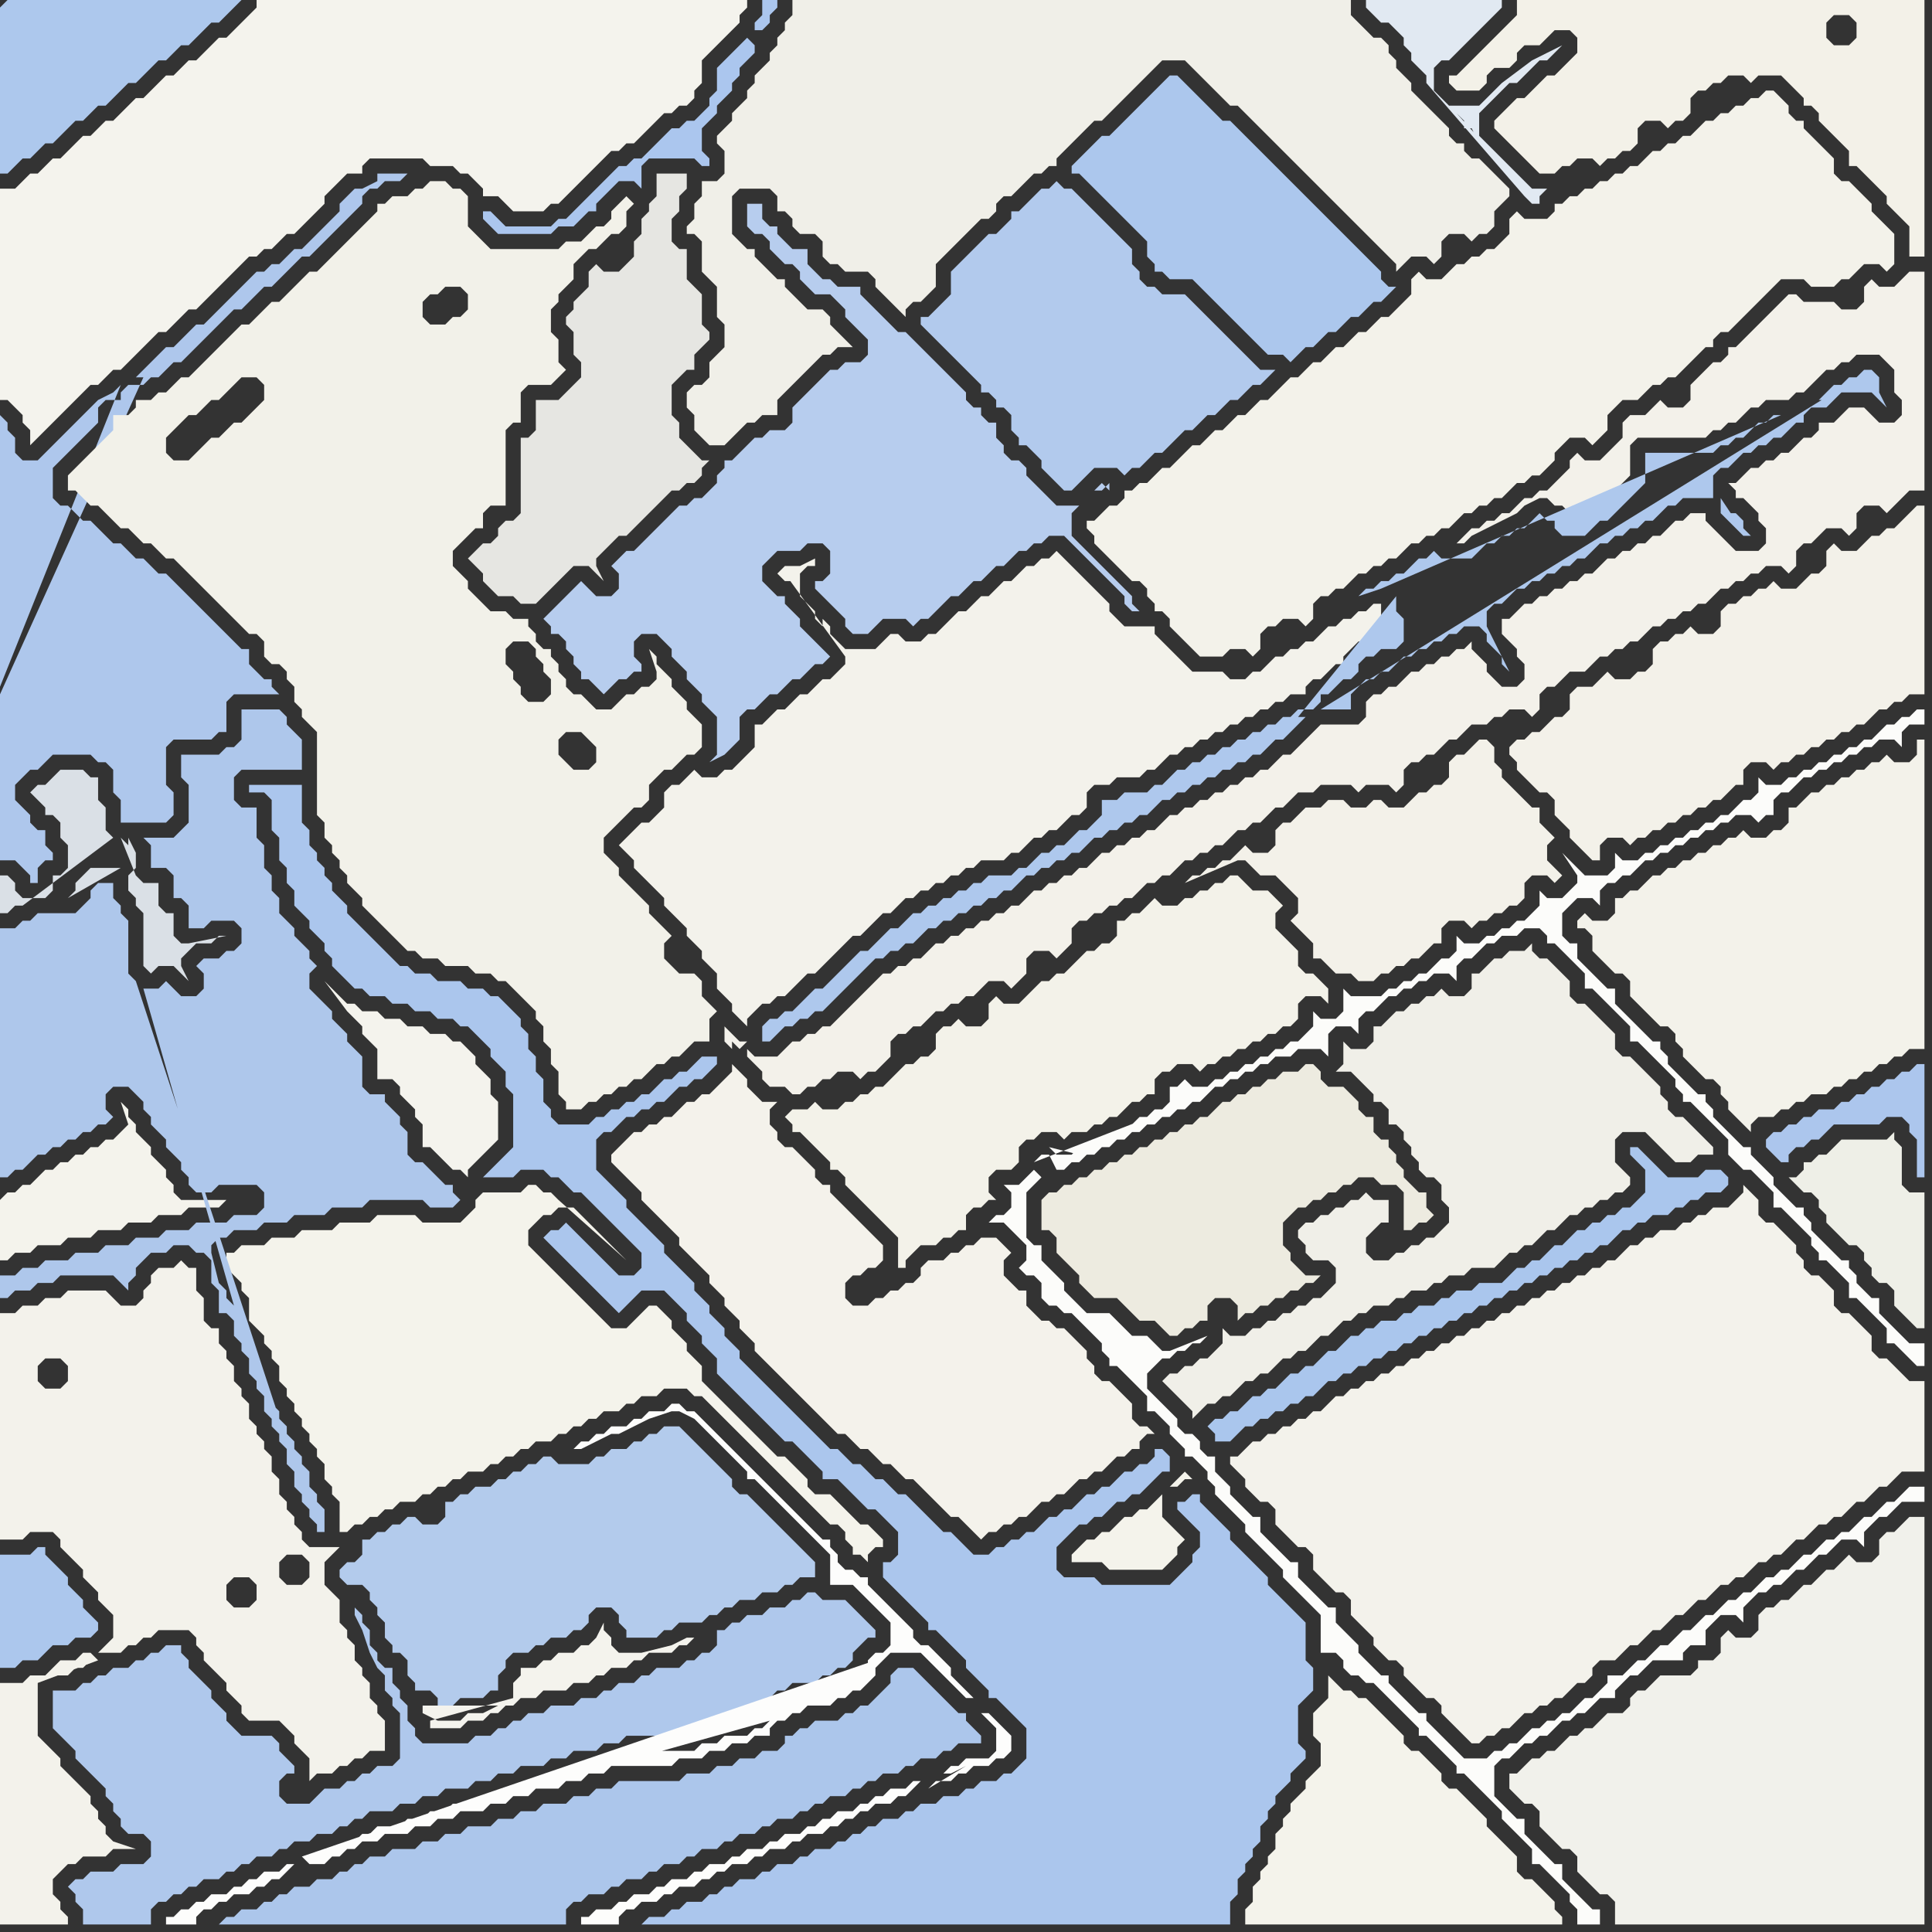 <svg width="256" height="256" xmlns="http://www.w3.org/2000/svg"><rect width="100%" height="100%" fill="#333333" stroke="none"/><script> 
var tempColor;
function hoverPath(evt){
obj = evt.target;
tempColor = obj.getAttribute("fill");
obj.setAttribute("fill","red");
//alert(tempColor);
//obj.setAttribute("stroke","red");}
function recoverPath(evt){
obj = evt.target;
obj.setAttribute("fill", tempColor);
//obj.setAttribute("stroke", tempColor);
}</script><path onmouseover="hoverPath(evt)" onmouseout="recoverPath(evt)" fill="rgb(243,242,235)" d="M  165,192l -1,1 -1,0 0,1 1,1 0,0 1,1 0,1 1,1 1,1 1,0 1,1 0,2 1,1 1,1 1,1 1,0 1,1 0,2 1,1 1,1 1,1 1,0 1,1 0,2 1,1 1,1 1,1 0,1 1,1 1,1 1,0 1,1 0,1 1,1 1,1 1,1 1,0 1,1 0,1 1,1 1,1 1,1 1,1 1,0 1,-1 1,0 1,-1 1,0 1,-1 1,-1 1,0 1,-1 1,0 1,-1 1,0 1,-1 1,-1 1,0 1,-1 0,-1 1,-1 2,0 1,-1 1,-1 1,0 1,-1 1,-1 1,0 1,-1 1,-1 1,0 1,-1 1,-1 1,0 1,-1 1,-1 1,0 1,-1 1,0 1,-1 1,-1 1,0 1,-1 1,0 1,-1 1,-1 1,0 1,-1 1,-1 1,0 1,-1 1,0 1,-1 1,-1 1,0 1,-1 1,-1 1,0 1,-1 1,-1 3,0 0,-12 -2,0 -1,-1 -1,-1 -1,-1 -1,0 -1,-1 0,-2 -1,-1 -1,-1 -1,-1 -1,0 -1,-1 0,-2 -1,-1 -1,-1 -1,0 -1,-1 0,-1 -1,-1 0,-1 -1,-1 -1,-1 -1,-1 -1,0 -1,-1 0,-2 -1,-1 -1,-1 0,1 -1,1 0,0 -1,1 -2,0 -1,1 -1,0 -1,1 -1,0 -1,1 -2,0 -1,1 -1,0 -1,1 -1,0 -1,1 -1,1 -1,0 -1,1 -1,0 -1,1 -1,0 -1,1 -1,0 -1,1 -1,0 -1,1 -1,0 -1,1 -1,0 -1,1 -1,0 -1,1 -1,0 -1,1 -1,0 -1,1 -1,0 -1,1 -1,0 -1,1 -1,0 -1,1 -1,0 -1,1 -1,0 -1,1 -1,0 -1,1 -1,0 -1,1 -1,0 -1,1 -1,0 -1,1 -1,1 -1,0 -1,1 -1,0 -1,1 -1,0 -1,1 -1,0 -1,1 -1,0 -1,1Z"/>
<path onmouseover="hoverPath(evt)" onmouseout="recoverPath(evt)" fill="rgb(243,241,233)" d="M  170,109l 0,0 -1,1 0,2 -1,1 -2,0 -1,-1 -2,2 -1,0 -1,1 -1,0 -1,1 -1,0 -1,1 7,-3 1,0 1,1 1,1 2,0 1,1 1,1 1,1 0,2 -1,1 1,1 1,1 1,1 0,2 1,0 1,1 1,1 2,0 1,1 2,0 1,-1 1,0 1,-1 1,0 1,-1 1,0 2,-2 1,0 0,-2 1,-1 2,0 1,1 1,-1 1,0 1,-1 1,0 1,-1 1,0 1,-1 0,-2 1,-1 2,0 1,1 1,-1 -1,-1 -1,-1 0,-2 1,-1 -1,-1 -1,-1 0,-2 -1,0 -2,-2 -1,-1 -1,-1 0,-1 -1,-1 0,-2 -1,-1 -1,0 -1,1 -1,1 -1,0 -1,1 0,2 -1,1 -1,0 -1,1 -1,0 -1,1 -1,1 -2,0 -1,-1 -1,0 -1,1 -2,0 -1,-1 -2,0 -1,1 -2,0 -1,1 -1,1Z"/>
<path onmouseover="hoverPath(evt)" onmouseout="recoverPath(evt)" fill="rgb(173,200,237)" d="M  0,1l 0,22 1,0 1,-1 0,0 1,-1 1,0 1,-1 1,-1 1,0 1,-1 1,-1 1,-1 1,0 1,-1 1,-1 1,0 1,-1 1,-1 1,-1 1,0 1,-1 1,-1 1,-1 1,0 1,-1 1,-1 1,0 1,-1 1,-1 1,-1 1,0 1,-1 1,-1 1,-1 -31,0 -1,1Z"/>
<path onmouseover="hoverPath(evt)" onmouseout="recoverPath(evt)" fill="rgb(244,243,237)" d="M  2,25l -2,0 0,28 1,0 1,1 1,1 0,1 1,1 0,2 2,-2 1,-1 1,-1 1,-1 1,-1 1,-1 1,-1 1,0 1,-1 1,-1 1,0 1,-1 1,-1 1,-1 1,-1 1,-1 1,0 1,-1 1,-1 1,-1 1,0 1,-1 1,-1 1,-1 1,-1 1,-1 1,-1 1,-1 1,0 1,-1 1,0 1,-1 1,-1 1,0 1,-1 3,-3 0,-1 1,-1 1,-1 1,-1 2,0 0,-1 1,-1 7,0 1,1 3,0 1,1 1,0 1,1 1,1 0,1 2,0 1,1 1,1 4,0 1,-1 1,0 1,-1 3,-3 1,-1 1,-1 1,-1 1,0 1,-1 1,0 1,-1 1,-1 1,-1 1,-1 1,0 1,-1 1,0 1,-1 0,-1 1,-1 0,-3 3,-3 1,-1 1,-1 0,-1 1,-1 0,-1 -65,0 0,1 -1,1 -1,1 -1,1 -1,1 -1,0 -1,1 -1,1 -1,1 -1,0 -1,1 -1,1 -1,0 -1,1 -2,2 -1,0 -1,1 -1,1 -1,1 -1,0 -1,1 -1,1 -1,0 -1,1 -1,1 -1,1 -1,0 -1,1 -1,1 -1,0 -2,2Z"/>
<path onmouseover="hoverPath(evt)" onmouseout="recoverPath(evt)" fill="rgb(218,224,230)" d="M  15,111l 0,0 -1,-1 0,-3 -1,-1 0,-3 -1,0 -1,-1 -3,0 -1,1 0,0 -1,1 -1,0 -1,1 1,1 0,0 1,1 0,1 1,0 1,1 0,2 1,1 0,3 -1,1 -1,0 0,2 -1,1 -3,0 -1,-1 0,-1 -1,-1 -1,0 0,5 1,0 1,-1 1,0 12,-9 1,0 1,1 0,-1 1,2 0,2 -1,1 0,2 1,1 0,1 1,1 0,7 1,1 1,-1 2,0 1,1 1,1 -1,-2 0,-1 1,-1 1,-1 2,0 1,-1 1,0 -5,1 -1,0 -1,-1 0,-3 -1,0 -1,-1 0,-3 -2,0 -1,-1 -2,-5 -1,0 1,4 -4,0 -1,1 -1,1 0,1 -1,1 7,-4 -1,-4Z"/>
<path onmouseover="hoverPath(evt)" onmouseout="recoverPath(evt)" fill="rgb(244,242,235)" d="M  81,153l 0,1 1,1 1,1 1,1 1,1 0,1 1,1 1,1 1,1 1,1 1,1 0,1 1,1 1,1 1,1 1,1 0,1 1,1 1,1 0,1 1,1 1,1 0,1 1,1 1,1 0,1 1,1 1,1 1,1 1,1 1,1 1,1 1,1 1,1 1,1 1,1 1,1 1,0 1,1 1,1 1,0 1,1 1,1 1,0 1,1 1,1 1,0 1,1 1,1 1,1 1,1 1,1 1,0 2,2 1,1 1,-1 1,0 1,-1 1,0 1,-1 1,0 1,-1 1,-1 1,0 1,-1 1,0 1,-1 1,-1 1,0 1,-1 1,0 1,-1 1,-1 1,0 1,-1 1,0 0,-1 1,-1 1,0 -1,-1 -1,0 -1,-1 0,-2 -1,-1 -1,-1 -1,-1 -1,0 -1,-1 0,-1 -1,-1 0,-1 -1,-1 -1,-1 -1,-1 -1,0 -1,-1 -1,0 -2,-2 0,-2 -1,0 -1,-1 -1,-1 0,-2 1,-1 -1,-1 -1,-1 -2,0 -1,1 -1,0 -1,1 -1,0 -1,1 -2,0 -1,1 0,1 -1,1 -1,0 -1,1 -1,0 -1,1 -1,0 -1,1 -2,0 -1,-1 0,-2 1,-1 1,0 1,-1 1,0 1,-1 0,-2 -1,-1 0,0 -1,-1 -1,-1 -1,-1 -1,-1 -1,-1 -1,-1 0,-1 -1,0 -1,-1 0,-1 -1,-1 -1,-1 -1,-1 -1,0 -1,-1 0,-1 -1,-1 0,-2 1,-1 -2,0 -1,-1 -1,-1 0,-1 -1,-1 -1,-1 0,1 -1,1 -1,1 -1,1 -1,0 -1,1 -1,0 -1,1 -1,1 -1,0 -1,1 -1,0 -1,1 -1,0 -1,1 -1,1 -1,1Z"/>
<path onmouseover="hoverPath(evt)" onmouseout="recoverPath(evt)" fill="rgb(240,239,232)" d="M  105,29l 0,1 1,1 2,0 1,1 0,2 1,1 1,0 1,1 3,0 1,1 0,1 1,1 1,1 1,1 1,1 0,-1 1,-1 1,0 1,-1 1,-1 0,-3 1,-1 1,-1 1,-1 1,-1 1,-1 1,-1 1,0 1,-1 0,-1 1,-1 1,0 1,-1 1,-1 1,-1 1,0 1,-1 1,0 0,-1 1,-1 1,-1 1,-1 1,-1 1,-1 1,0 1,-1 1,-1 1,-1 2,-2 1,-1 1,-1 1,-1 3,0 1,1 1,1 1,1 1,1 1,1 1,1 1,0 1,1 1,1 1,1 1,1 1,1 1,1 1,1 6,6 1,1 1,1 1,1 1,1 1,1 1,1 1,1 1,1 0,1 1,-1 0,0 1,-1 2,0 1,1 1,-1 0,-2 1,-1 2,0 1,1 1,-1 1,0 1,-1 0,-2 1,-1 1,-1 0,-1 -1,-1 0,0 -1,-1 -1,-1 -1,-1 -1,0 -1,-1 0,-1 -1,0 -1,-1 0,-1 -1,-1 -1,-1 -1,-1 -1,-1 -1,-1 0,-1 -1,-1 -1,-1 0,-1 -1,-1 0,-1 -1,-1 -1,0 -1,-1 -1,-1 -1,-1 0,-2 -74,0 0,2 -1,1 0,1 -1,1 0,1 -1,1 0,1 -1,1 -1,1 0,1 -1,1 0,1 -1,1 -1,1 0,1 -2,2 0,1 1,1 0,3 -1,1 -2,0 0,2 -1,1 0,2 -1,1 0,1 1,0 1,1 0,4 1,1 1,1 0,4 1,1 0,3 -1,1 -1,1 0,2 -1,1 -1,0 -1,1 0,2 1,1 0,2 1,1 1,1 2,0 1,-1 0,0 1,-1 1,-1 1,0 1,-1 2,0 0,-2 1,-1 1,-1 1,-1 1,-1 1,-1 1,-1 1,0 1,-1 2,0 -1,-1 0,0 -1,-1 -1,-1 0,-1 -1,-1 -2,0 -1,-1 -1,-1 -1,-1 0,-1 -1,0 -1,-1 -1,-1 -1,-1 0,-1 -1,0 -1,-1 -1,-1 0,-5 1,-1 4,0 1,1 0,2 1,0 1,1Z"/>
<path onmouseover="hoverPath(evt)" onmouseout="recoverPath(evt)" fill="rgb(175,200,236)" d="M  9,250l 1,1 0,1 1,1 0,2 9,0 0,-2 1,-1 1,0 1,-1 1,0 1,-1 1,0 1,-1 2,0 1,-1 1,0 1,-1 1,0 1,-1 2,0 1,-1 1,0 1,-1 2,0 1,-1 2,0 1,-1 1,0 1,-1 1,0 1,-1 3,0 1,-1 2,0 1,-1 2,0 1,-1 3,0 1,-1 2,0 1,-1 2,0 1,-1 3,0 1,-1 2,0 1,-1 3,0 1,-1 2,0 1,-1 8,0 1,-1 2,0 1,-1 3,0 1,-1 1,0 1,-1 1,0 0,-1 1,-1 1,0 1,-1 3,0 1,-1 1,0 1,-1 1,0 1,-1 0,-1 1,-1 1,-1 1,0 0,-1 -1,-1 0,0 -1,-1 -1,-1 -1,-1 -3,0 -1,-1 -1,0 -1,1 -1,0 -1,1 -2,0 -1,1 -2,0 -1,1 -1,0 -1,1 -1,0 0,2 -1,1 -1,0 -1,1 -1,0 -1,1 -3,0 -1,1 -1,0 -1,1 -2,0 -1,1 -1,0 -1,1 -2,0 -1,1 -3,0 -1,1 -2,0 -1,1 -1,0 -1,1 -1,0 -1,1 -2,0 -1,1 -6,0 -1,-1 0,-1 -1,-1 0,-2 -1,-1 0,-1 -1,-1 0,-2 -1,0 -1,-1 0,-1 -1,-1 0,-2 -1,-1 0,-1 -1,-1 0,1 1,2 1,3 1,2 1,1 0,2 1,1 0,1 1,1 0,6 -1,1 -2,0 -1,1 -1,0 -1,1 -1,0 -1,1 -2,0 -1,1 -1,1 -3,0 -1,-1 0,-2 1,-1 1,0 0,-1 -1,-1 0,0 -1,-1 0,-1 -1,-1 -4,0 -1,-1 -1,-1 0,-1 -2,-2 0,-1 -3,-3 0,-1 -1,-1 0,-1 -2,0 -1,1 -1,0 -1,1 -1,0 -1,1 -2,0 -1,1 -1,0 -1,1 -1,0 -1,1 -3,0 0,5 1,1 2,2 0,1 1,1 1,1 1,1 1,1 0,1 1,1 0,1 1,1 0,1 1,1 2,0 1,1 0,2 -1,1 -3,0 -1,1 -3,0 -1,1 -1,0 -1,1Z"/>
<path onmouseover="hoverPath(evt)" onmouseout="recoverPath(evt)" fill="rgb(225,233,242)" d="M  202,26l 0,0 1,1 1,0 0,-1 1,-1 -2,0 -1,-1 -1,-1 -1,-1 -1,-1 -1,-1 -1,-1 -1,-1 0,-3 1,-1 1,-1 1,-1 1,-1 1,0 1,-1 1,-1 1,-1 1,0 1,-1 1,-1 -4,2 -4,3 -3,3 -4,0 -1,-1 -1,-1 0,-3 1,-1 1,0 1,-1 1,-1 1,-1 1,-1 1,-1 1,-1 1,-1 0,-1 -18,0 0,1 1,1 0,0 1,1 1,0 1,1 1,1 0,1 1,1 0,1 1,1 1,1 0,1 13,15 -9,-11 1,1 0,1 1,0 1,2 6,6 -9,-10 9,11Z"/>
<path onmouseover="hoverPath(evt)" onmouseout="recoverPath(evt)" fill="rgb(243,242,234)" d="M  213,122l -2,0 -1,-1 -1,1 0,1 1,0 1,1 0,2 1,1 1,1 1,1 1,0 1,1 0,2 1,1 1,1 1,1 1,1 1,0 1,1 0,1 1,1 0,1 1,1 1,1 1,1 1,0 1,1 0,1 1,1 0,1 1,1 1,1 1,1 0,-1 1,-1 2,0 1,-1 1,0 1,-1 1,0 1,-1 2,0 1,-1 1,0 1,-1 1,0 1,-1 1,0 1,-1 1,0 1,-1 1,0 1,-1 2,0 0,-41 -1,0 0,2 -1,1 -2,0 -1,-1 -1,1 -1,0 -1,1 -1,0 -1,1 -1,0 -1,1 -1,0 -1,1 -1,0 -1,1 -1,1 -1,0 0,2 -1,1 -1,0 -1,1 -2,0 -1,-1 -1,1 -1,0 -1,1 -1,0 -1,1 -1,0 -1,1 -1,0 -1,1 -1,0 -1,1 -1,0 -1,1 -1,1 -1,0 -1,1 -1,0 0,2 -1,1Z"/>
<path onmouseover="hoverPath(evt)" onmouseout="recoverPath(evt)" fill="rgb(243,241,234)" d="M  104,139l 0,0 -1,1 -3,0 -1,-1 0,1 1,1 1,1 0,1 1,1 2,0 1,1 1,0 1,-1 1,0 1,-1 1,0 1,-1 2,0 1,1 1,-1 1,0 1,-1 1,-1 0,-2 1,-1 1,0 1,-1 1,0 1,-1 1,-1 1,0 1,-1 1,0 1,-1 1,0 1,-1 1,-1 2,0 1,1 1,-1 0,0 1,-1 0,-2 1,-1 2,0 1,1 1,-1 0,0 1,-1 0,-2 1,-1 1,0 1,-1 1,0 1,-1 1,0 1,-1 1,0 1,-1 1,-1 1,0 1,-1 1,0 1,-1 1,-1 1,0 1,-1 1,0 1,-1 1,0 1,-1 1,-1 1,0 1,-1 1,0 2,-2 1,0 1,-1 1,-1 2,0 1,-1 4,0 1,1 1,-1 3,0 1,1 1,-1 0,-2 1,-1 1,0 1,-1 1,0 1,-1 1,-1 1,0 1,-1 1,-1 2,0 1,-1 1,0 1,-1 2,0 1,1 1,-1 0,-2 1,-1 1,0 1,-1 1,-1 2,0 1,-1 1,-1 1,0 1,-1 1,0 1,-1 1,0 1,-1 1,-1 1,0 1,-1 1,0 1,-1 1,0 1,-1 1,0 1,-1 1,-1 1,0 1,-1 1,0 1,-1 1,0 1,-1 2,0 1,1 1,-1 0,-2 1,-1 1,0 1,-1 1,-1 2,0 1,1 1,-1 0,-2 1,-1 2,0 1,1 1,-1 1,-1 1,-1 2,0 0,-29 -2,0 -1,1 0,0 -1,1 -2,0 -1,-1 -1,1 0,2 -1,1 -2,0 -1,-1 -4,0 -1,-1 -1,0 -1,1 -5,5 -1,1 -1,0 0,1 -1,1 -1,0 -1,1 -1,1 -1,1 0,2 -1,1 -2,0 -1,-1 -1,1 0,0 -1,1 -2,0 -1,1 0,2 -1,1 -1,1 -1,1 -2,0 -1,-1 -1,1 0,1 -1,1 -1,1 -1,1 -1,0 -1,1 -1,0 -1,1 -1,1 -1,0 -1,1 -1,0 -1,1 -1,0 -1,1 -1,1 1,0 1,-1 2,-1 2,-1 2,-1 1,-1 2,-1 1,0 1,1 1,0 1,1 0,1 1,0 1,-1 0,0 1,-1 1,0 1,-1 1,-1 1,-1 1,-1 0,-4 1,-1 9,0 1,-1 1,0 1,-1 1,0 1,-1 1,-1 1,0 1,-1 3,0 1,-1 1,0 1,-1 1,-1 1,-1 1,0 1,-1 1,0 1,-1 3,0 1,1 1,1 0,3 1,1 0,2 -1,1 -2,0 -1,-1 -1,-1 -2,0 -1,1 0,0 -1,1 -2,0 0,1 -1,1 -1,0 -1,1 -1,1 -1,0 -1,1 -1,0 -1,1 -1,0 -1,1 -1,1 -1,0 1,1 0,1 1,0 1,1 1,1 0,1 1,1 0,2 -1,1 -3,0 -1,-1 -1,-1 -1,-1 -1,-1 0,-1 -2,0 -1,1 -1,0 -1,1 -1,1 -1,0 -1,1 -1,0 -1,1 -1,0 -1,1 -1,0 -1,1 -1,1 -1,0 -1,1 -1,0 -1,1 -1,0 -1,1 -1,0 -1,1 -1,0 -1,1 -1,1 -1,0 0,2 1,1 0,0 1,1 0,1 1,1 0,2 -1,1 -2,0 -1,-1 -1,-1 0,-1 -1,-1 -1,-1 0,-1 -1,1 -1,0 -1,1 -1,0 -1,1 -1,0 -1,1 -1,0 -1,1 -1,1 -1,0 -1,1 -1,0 -1,1 0,2 -1,1 -5,0 -3,3 -1,1 -1,0 -1,1 -1,1 -1,0 -1,1 -1,0 -1,1 -1,0 -1,1 -1,0 -1,1 -1,0 -1,1 -1,0 -1,1 -1,0 -1,1 -1,1 -1,0 -1,1 -1,0 -1,1 -1,0 -1,1 -1,0 -1,1 -1,1 -1,0 -1,1 -1,0 -1,1 -1,0 -1,1 -1,0 -1,1 -1,1 -1,0 -1,1 -1,0 -1,1 -1,0 -1,1 -1,0 -1,1 -1,0 -1,1 -1,0 -1,1 -1,1 -1,0 -1,1 -1,0 -1,1 -1,0 -1,1 -1,1 -2,2 -1,1 -1,1 -1,1 -1,0 -1,1 -1,0 -1,1 -1,0 -1,1 -6,0 1,-1 -1,0 -1,-1 -1,-1 0,2 1,1 0,-1 1,1Z"/>
<path onmouseover="hoverPath(evt)" onmouseout="recoverPath(evt)" fill="rgb(252,252,250)" d="M  137,155l 0,0 -1,1 -1,1 -2,0 1,1 0,2 -1,1 -1,0 -1,1 2,0 1,1 1,1 1,1 0,2 -1,1 1,1 1,0 1,1 0,2 1,1 1,0 1,1 1,0 1,1 1,1 1,1 1,1 0,1 1,1 0,1 1,0 1,1 1,1 1,1 1,1 0,2 1,0 1,1 1,1 0,1 1,1 1,1 0,1 1,0 1,1 1,1 0,1 1,1 0,1 1,1 1,1 1,1 1,1 0,1 1,1 1,1 1,1 1,1 1,1 0,1 1,1 1,1 1,1 1,1 1,1 0,5 2,0 1,1 0,1 1,1 1,0 1,1 1,0 1,1 1,1 1,1 1,1 1,1 1,1 0,1 1,0 1,1 1,1 1,1 1,1 0,1 1,0 1,1 1,1 1,1 1,1 1,1 0,1 1,1 1,1 1,1 1,1 0,2 1,0 1,1 1,1 1,1 1,1 0,1 1,1 0,2 3,0 0,-2 -1,0 -1,-1 -1,-1 -1,-1 -1,-1 0,-2 -1,0 -1,-1 -1,-1 -1,-1 -1,-1 0,-2 -1,0 -1,-1 -1,-1 -1,-1 0,-4 1,-1 1,0 1,-1 1,-1 1,0 1,-1 1,0 1,-1 1,-1 1,0 1,-1 1,0 1,-1 1,-1 2,0 0,-1 2,-2 1,0 2,-2 4,0 0,-1 1,-1 2,0 0,-2 1,-1 1,-1 2,0 1,1 0,-2 1,-1 1,-1 1,0 1,-1 1,0 1,-1 1,-1 1,0 1,-1 1,-1 1,0 1,-1 1,-1 2,0 1,1 0,-2 1,-1 1,-1 1,0 1,-1 1,-1 3,0 0,-2 -2,0 -1,1 -1,1 -1,0 -1,1 -1,1 -1,0 -1,1 -1,1 -1,0 -1,1 -1,0 -1,1 -1,1 -1,0 -1,1 -1,1 -1,0 -1,1 -1,0 -1,1 -1,1 -1,0 -1,1 -1,0 -1,1 -1,1 -1,0 -1,1 -1,1 -1,0 -1,1 -1,1 -1,0 -1,1 -1,1 -1,0 -1,1 -1,1 -2,0 0,1 -1,1 -1,1 -1,0 -1,1 -1,1 -1,0 -1,1 -1,0 -1,1 -1,0 -1,1 -1,1 -1,0 -1,1 -1,0 -1,1 -3,0 -1,-1 -1,-1 -1,-1 -1,-1 -1,-1 0,-1 -1,0 -1,-1 -1,-1 -1,-1 -1,-1 0,-1 -1,0 -1,-1 -1,-1 -1,-1 0,-1 -1,-1 -1,-1 -1,-1 0,-2 -1,0 -1,-1 -1,-1 -1,-1 -1,-1 0,-2 -1,0 -1,-1 -1,-1 -1,-1 -1,-1 0,-2 -1,0 -1,-1 -1,-1 -1,-1 0,-1 -1,-1 -1,-1 0,-2 -1,0 -1,-1 0,-1 -1,-1 -1,0 -1,-1 0,-1 -1,-1 -1,-1 -1,-1 -1,-1 0,-2 1,-1 1,-1 1,0 1,-1 1,0 1,-1 1,0 1,-1 -5,2 -1,0 -1,-1 -1,-1 -2,0 -1,-1 -1,-1 -1,-1 -3,0 -1,-1 -1,-1 -1,-1 0,-1 -1,-1 -1,-1 -1,-1 0,-2 -1,0 -1,-1 0,-6 2,-2 -1,-1 0,-1 1,-1 1,0 1,2 1,0 1,-1 1,0 1,-1 1,0 1,-1 1,0 1,-1 1,0 1,-1 1,0 1,-1 1,0 1,-1 1,0 1,-1 1,0 1,-1 1,0 1,-1 1,-1 1,0 1,-1 1,0 1,-1 1,0 1,-1 1,0 1,-1 2,0 1,-1 3,0 1,1 0,-3 1,-1 2,0 1,1 0,-2 1,-1 1,0 1,-1 1,-1 1,0 1,-1 1,0 1,-1 1,0 1,-1 2,0 1,1 0,-2 1,-1 1,0 1,-1 1,-1 1,0 1,-1 2,0 1,-1 2,0 1,1 0,1 1,0 1,1 1,1 1,1 1,1 0,2 1,0 1,1 1,1 1,1 1,1 1,1 0,2 1,0 1,1 1,1 1,1 1,1 1,1 0,1 1,1 0,1 1,0 1,1 1,1 1,1 1,1 1,1 0,2 1,1 1,1 1,0 1,1 1,1 1,1 0,2 1,0 1,1 1,1 1,1 1,1 0,1 1,1 0,1 1,0 1,1 1,1 1,1 0,2 1,0 1,1 1,1 1,1 1,1 0,2 1,0 1,1 1,1 1,1 1,0 0,-3 -2,0 -1,-1 -1,-1 -1,-1 -1,-1 0,-2 -1,0 -1,-1 -1,-1 0,-1 -1,-1 0,-1 -1,0 -1,-1 -2,-2 -1,-1 0,-1 -1,-1 0,-1 -1,0 -1,-1 -1,-1 -1,-1 0,-1 -1,-1 -1,-1 -1,-1 0,-1 -1,0 -1,-1 -1,-1 -1,-1 -1,-1 0,-1 -1,-1 0,-1 -1,0 -1,-1 -1,-1 -1,-1 -1,-1 0,-1 -1,-1 0,-1 -1,0 -1,-1 -1,-1 -1,-1 -1,-1 -1,-1 0,-2 -1,0 -1,-1 -1,-1 -1,-1 -1,-1 0,-2 -1,0 -1,-1 0,-3 1,-1 1,-1 2,0 1,1 0,-2 1,-1 1,0 1,-1 1,0 1,-1 1,-1 1,0 1,-1 1,0 1,-1 1,0 1,-1 1,0 1,-1 1,0 1,-1 1,0 1,-1 2,0 1,1 1,-1 1,0 0,-2 1,-1 1,0 1,-1 1,-1 1,0 1,-1 1,0 1,-1 1,0 1,-1 1,0 1,-1 1,0 1,-1 2,0 1,1 0,-2 1,-1 2,0 0,-2 -1,0 -1,1 -1,0 -1,1 -1,0 -2,2 -1,0 -1,1 -1,0 -1,1 -1,0 -1,1 -1,0 -1,1 -1,0 -1,1 -1,0 -1,1 -2,0 -1,-1 0,2 -1,1 -1,0 -1,1 -1,1 -1,0 -1,1 -1,0 -1,1 -1,0 -1,1 -1,0 -1,1 -1,0 -1,1 -1,0 -1,1 -2,0 -1,-1 0,2 -1,1 -3,0 -1,-1 -1,-1 -1,-1 2,3 0,1 -2,2 -2,0 -1,-1 0,2 -1,1 -1,1 -1,0 -1,1 -1,0 -1,1 -1,0 -1,1 -2,0 -1,-1 0,2 -1,1 -1,0 -1,1 -1,1 -1,0 -1,1 -1,0 -1,1 -1,0 -1,1 -4,0 -1,-1 0,3 -1,1 -2,0 -1,-1 0,2 -1,1 -1,1 -1,0 -1,1 -1,0 -1,1 -1,0 -1,1 -1,0 -1,1 -1,0 -1,1 -1,0 -1,1 -2,0 -1,-1 -1,1 -1,0 0,2 -1,1 -1,0 -1,1 -1,0 -1,1 -1,1 -1,0 -1,1 -1,0 -1,1 -2,0 -1,1 -2,0 -1,-1 4,1 0,0 8,-4 2,-1 2,-1 -18,7Z"/>
<path onmouseover="hoverPath(evt)" onmouseout="recoverPath(evt)" fill="rgb(240,239,232)" d="M  180,139l -1,0 -1,-1 0,3 -1,1 2,0 1,1 1,1 1,1 0,1 1,0 1,1 0,2 1,0 1,1 0,1 1,1 0,1 1,1 0,1 1,1 1,0 1,1 0,2 1,1 0,2 -1,1 -1,1 -1,0 -1,1 -1,0 -1,1 -1,0 -1,1 -2,0 -1,-1 0,-2 1,-1 1,-1 1,0 0,-3 -2,0 -1,-1 -1,1 -1,0 -1,1 -1,0 -1,1 -1,0 -1,1 -1,0 -1,1 0,1 1,1 0,1 1,1 2,0 1,1 0,2 -2,2 -1,0 -1,1 -1,0 -1,1 -1,0 -1,1 -1,0 -1,1 -1,0 -1,1 -2,0 -1,-1 0,2 -1,1 -1,1 -1,0 -1,1 -1,0 -1,1 -1,0 -1,1 1,1 0,0 1,1 1,1 1,1 0,1 2,-2 1,0 1,-1 1,0 1,-1 1,-1 1,0 1,-1 1,0 1,-1 1,-1 1,0 1,-1 1,0 1,-1 1,-1 1,0 1,-1 1,-1 1,0 1,-1 1,0 1,-1 2,0 1,-1 1,0 1,-1 2,0 1,-1 1,0 1,-1 2,0 1,-1 3,0 2,-2 1,0 1,-1 1,0 1,-1 1,-1 1,0 1,-1 1,-1 1,0 1,-1 1,0 1,-1 1,0 1,-1 1,0 1,-1 0,-1 -1,-1 0,0 -1,-1 0,-3 1,-1 3,0 1,1 1,1 1,1 1,1 2,0 1,-1 2,0 0,-1 -1,-1 0,0 -1,-1 -1,-1 -1,-1 -1,0 -1,-1 0,-1 -1,-1 0,-1 -1,-1 -1,-1 -1,-1 -1,-1 -1,0 -1,-1 0,-2 -1,-1 -1,-1 -1,-1 -1,-1 -1,0 -1,-1 0,-2 -1,-1 -1,-1 -1,-1 -1,0 -1,-1 0,-1 -1,1 -2,0 -1,1 -1,0 -1,1 -1,1 -1,0 0,2 -1,1 -2,0 -1,-1 -1,1 -1,0 -1,1 -1,0 -1,1 -1,0 -1,1 -1,1 -1,0 0,2 -1,1Z"/>
<path onmouseover="hoverPath(evt)" onmouseout="recoverPath(evt)" fill="rgb(243,241,233)" d="M  202,98l -1,0 -1,1 0,1 1,1 0,1 1,1 1,1 1,1 1,0 1,1 0,2 1,1 1,1 0,1 1,1 1,1 1,1 1,0 0,-2 1,-1 2,0 1,1 1,-1 1,0 1,-1 1,0 1,-1 1,0 1,-1 1,0 1,-1 1,0 1,-1 1,0 1,-1 1,-1 1,0 0,-2 1,-1 2,0 1,1 1,-1 1,0 1,-1 1,0 1,-1 1,0 1,-1 1,0 1,-1 1,0 1,-1 1,0 1,-1 1,-1 1,0 1,-1 1,0 1,-1 2,0 0,-25 -1,0 -1,1 0,0 -1,1 -1,1 -1,0 -1,1 -1,0 -1,1 -1,1 -2,0 -1,-1 -1,1 0,2 -1,1 -1,0 -1,1 -1,1 -2,0 -1,-1 -1,1 -1,0 -1,1 -1,0 -1,1 -1,0 -1,1 0,2 -1,1 -2,0 -1,-1 -1,1 -1,0 -1,1 -1,0 -1,1 0,2 -1,1 -1,0 -1,1 -2,0 -1,-1 -1,1 0,0 -1,1 -2,0 -1,1 0,2 -1,1 -1,0 -1,1 -1,1 -1,0 -1,1Z"/>
<path onmouseover="hoverPath(evt)" onmouseout="recoverPath(evt)" fill="rgb(241,241,235)" d="M  202,234l 0,0 -1,1 -1,0 0,2 1,1 0,0 1,1 1,0 1,1 0,2 1,1 1,1 1,1 1,0 1,1 0,2 1,1 1,1 1,1 1,0 1,1 0,3 41,0 0,-54 -2,0 -1,1 -1,1 -1,0 -1,1 0,2 -1,1 -2,0 -1,-1 -1,1 -1,1 -1,0 -1,1 -1,1 -1,0 -1,1 -1,1 -1,0 -1,1 -1,0 -1,1 0,2 -1,1 -2,0 -1,-1 -1,1 0,2 -1,1 -2,0 0,1 -1,1 -4,0 -1,1 -1,1 -1,0 -1,1 0,1 -1,1 -2,0 -1,1 -1,1 -1,0 -1,1 -1,0 -1,1 -1,1 -1,0 -1,1 -1,0 -1,1Z"/>
<path onmouseover="hoverPath(evt)" onmouseout="recoverPath(evt)" fill="rgb(174,199,236)" d="M  0,92l 0,22 2,0 1,1 1,1 0,1 1,0 0,-2 1,-1 1,0 0,-1 -1,-1 0,-2 -1,0 -1,-1 0,-1 -1,-1 -1,-1 0,-2 1,-1 1,-1 1,0 1,-1 1,-1 5,0 1,1 1,0 1,1 0,3 1,1 0,3 6,0 1,-1 0,-3 -1,-1 0,-5 1,-1 5,0 1,-1 1,0 0,-4 1,-1 6,0 -1,-1 0,-1 -1,0 -1,-1 -1,-1 0,-2 -1,0 -5,-5 -1,-1 -4,-4 -1,0 -1,-1 -1,-1 -1,0 -1,-1 -1,-1 -1,0 -1,-1 -1,-1 -1,-1 -1,0 -1,-1 -1,-1 -1,0 -1,-1 0,-4 1,-1 1,-1 2,-2 1,-1 1,-1 0,-2 1,-1 2,0 0,-1 1,-1 2,0 1,-1 1,0 1,-1 1,-1 1,0 1,-1 1,-1 1,-1 1,-1 1,-1 2,-2 1,0 1,-1 1,-1 1,-1 1,0 1,-1 2,-2 1,-1 1,0 1,-1 1,-1 1,-1 1,-1 1,-1 1,-1 1,-1 0,-1 1,-1 1,0 1,-1 2,0 1,-1 -4,0 0,1 -2,1 -1,0 -1,1 -1,1 0,1 -1,1 -1,1 -1,1 -1,1 -1,1 -1,0 -1,1 -1,1 -1,0 -1,1 -1,0 -1,1 -1,1 -1,1 -1,1 -1,1 -1,1 -1,1 -1,0 -1,1 -1,1 -1,1 -1,0 -1,1 -1,1 -1,1 -1,1 1,0 -19,42 16,-41 -1,1 -2,1 -1,1 -1,1 -1,1 -1,1 -1,1 -1,1 -1,1 -1,1 -2,0 -1,-1 0,-2 -1,-1 0,-1 -1,-1 0,36 16,-40 -16,41Z"/>
<path onmouseover="hoverPath(evt)" onmouseout="recoverPath(evt)" fill="rgb(244,243,237)" d="M  57,228l 0,1 4,0 1,-1 2,0 1,-1 1,0 1,-1 1,0 1,-1 2,0 1,-1 3,0 1,-1 2,0 1,-1 1,0 1,-1 2,0 1,-1 1,0 1,-1 3,0 1,-1 1,0 1,-1 -1,0 -2,1 -4,1 -3,0 -1,-1 0,-1 -1,-1 0,-1 -1,2 0,0 -1,1 -1,0 -1,1 -2,0 -1,1 -1,0 -1,1 -2,0 0,1 -1,1 0,2 -11,3 9,-2 -2,1 -2,0 -1,1 -3,0 -2,-1 0,-1 10,0 -9,2Z"/>
<path onmouseover="hoverPath(evt)" onmouseout="recoverPath(evt)" fill="rgb(183,205,238)" d="M  98,60l -1,1 -1,0 0,1 -1,1 0,1 -1,1 -1,1 -1,0 -1,1 -1,0 -3,3 -1,1 -1,1 -1,1 -1,0 -1,1 -1,1 1,1 0,2 -1,1 -2,0 -1,-1 -1,-1 -1,1 -1,1 -1,1 -1,1 -1,1 1,1 0,1 1,0 1,1 0,1 1,1 0,1 1,1 0,1 1,0 1,1 1,1 2,-2 1,0 1,-1 1,0 0,-1 -1,-1 0,-2 1,-1 2,0 1,1 1,1 0,1 1,1 1,1 0,1 1,1 1,1 0,1 2,2 0,5 -1,1 2,-1 0,0 1,-1 0,0 1,-1 0,-3 1,-1 1,0 1,-1 1,-1 1,0 1,-1 1,-1 1,0 1,-1 1,-1 1,0 1,-1 -1,-1 0,0 -1,-1 -1,-1 -1,-1 0,-1 -1,-1 -1,-1 0,-1 -1,0 -1,-1 -1,-1 0,-2 1,-1 1,-1 3,0 1,-1 2,0 1,1 0,3 -1,1 -1,0 0,1 1,1 0,0 1,1 1,1 1,1 0,1 1,1 2,0 1,-1 0,0 1,-1 3,0 1,1 1,-1 1,0 1,-1 1,-1 1,-1 1,0 1,-1 1,-1 1,0 1,-1 1,-1 1,0 1,-1 1,-1 1,0 1,-1 1,0 1,-1 2,0 1,1 1,1 1,1 1,1 1,1 1,1 1,1 1,1 0,1 1,1 1,0 -1,-1 0,-1 -7,-7 -1,-1 0,-3 1,-1 -3,0 -1,-1 -1,-1 -1,-1 -1,-1 0,-1 -1,-1 -1,0 -1,-1 0,-1 -1,-1 0,-2 -1,0 -1,-1 0,-1 -1,0 -1,-1 0,-1 -1,-1 -1,-1 -1,-1 -1,-1 -1,-1 -1,-1 -1,-1 -1,-1 -1,0 -1,-1 -3,-3 -1,-1 0,-1 -3,0 -1,-1 -1,0 -1,-1 -1,-1 0,-2 -2,0 -1,-1 -1,-1 0,-1 -1,0 -1,-1 0,-2 -2,0 0,3 1,1 1,0 1,1 0,1 1,1 1,1 1,0 1,1 0,1 1,1 1,1 2,0 1,1 1,1 0,1 1,1 1,1 1,1 0,2 -1,1 -2,0 -1,1 -1,0 -1,1 -1,1 -1,1 -1,1 -1,1 0,2 -1,1 -2,0 -1,1 -1,0 -1,1 -1,1 46,7 0,0 1,-1 1,-1 -1,0 -1,1 2,-2 1,1 0,-1 -3,3 -46,-7Z"/>
<path onmouseover="hoverPath(evt)" onmouseout="recoverPath(evt)" fill="rgb(243,242,233)" d="M  111,147l -2,0 -1,-1 -1,1 -2,0 -1,1 1,1 0,1 1,0 1,1 1,1 1,1 1,1 0,1 1,0 1,1 0,1 1,1 1,1 1,1 3,3 1,1 0,4 1,0 0,-1 1,-1 1,-1 2,0 1,-1 1,0 1,-1 1,0 0,-2 1,-1 1,0 1,-1 1,0 -1,-1 0,-2 1,-1 2,0 1,-1 0,-2 1,-1 1,0 1,-1 2,0 1,1 1,-1 2,0 1,-1 1,0 1,-1 1,0 1,-1 1,-1 1,0 1,-1 1,0 0,-2 1,-1 1,0 1,-1 2,0 1,1 1,-1 1,0 1,-1 1,0 1,-1 1,0 1,-1 1,0 1,-1 1,0 1,-1 1,0 1,-1 0,-2 1,-1 2,0 1,1 0,-2 -1,-1 0,0 -1,-1 -1,0 -1,-1 0,-2 -1,-1 -1,-1 -1,-1 0,-2 1,-1 -1,-1 0,0 -1,-1 -2,0 -1,-1 -1,-1 -1,0 -1,1 -1,0 -1,1 -1,0 -1,1 -1,0 -1,1 -2,0 -1,-1 -1,1 -1,1 -1,0 -1,1 -1,0 0,2 -1,1 -1,0 -1,1 -1,0 -1,1 -1,1 -1,1 -1,0 -1,1 -1,0 -2,2 -1,1 -2,0 -1,-1 -1,1 0,2 -1,1 -2,0 -1,-1 -1,1 -1,0 -1,1 0,2 -1,1 -1,0 -1,1 -1,0 -1,1 -1,1 -1,1 -1,0 -1,1 -1,0 -1,1 -1,0 -1,1Z"/>
<path onmouseover="hoverPath(evt)" onmouseout="recoverPath(evt)" fill="rgb(253,253,252)" d="M  122,236l -1,0 -1,1 -2,0 -1,1 -1,0 -1,1 -1,0 -1,1 -2,0 -1,1 -1,0 -1,1 -1,0 -1,1 -2,0 -1,1 -1,0 -1,1 -2,0 -1,1 -1,0 -1,1 -2,0 -1,1 -1,0 -1,1 -2,0 -1,1 -1,0 -1,1 -2,0 -1,1 -1,0 -1,1 -2,0 -1,1 -1,0 0,1 5,0 0,-1 1,-1 1,0 1,-1 2,0 1,-1 1,0 1,-1 2,0 1,-1 1,0 1,-1 1,0 1,-1 2,0 1,-1 1,0 1,-1 2,0 1,-1 1,0 1,-1 2,0 1,-1 1,0 1,-1 1,0 1,-1 1,0 1,-1 2,0 1,-1 1,0 1,-1 1,-1 1,1 1,-1 2,0 1,-1 1,0 1,-1 2,0 1,-1 1,0 1,-1 0,-2 -1,-1 0,0 -1,-1 -1,-1 -1,0 1,1 1,1 0,3 -1,1 -3,0 -1,1 -1,0 -1,1 1,0 2,-1 -5,3 -1,-1Z"/>
<path onmouseover="hoverPath(evt)" onmouseout="recoverPath(evt)" fill="rgb(170,198,237)" d="M  162,188l -1,0 -1,1 1,1 0,1 2,0 1,-1 0,0 1,-1 1,0 1,-1 1,0 1,-1 1,0 1,-1 1,0 1,-1 1,0 1,-1 1,-1 1,0 1,-1 1,0 1,-1 1,0 1,-1 1,0 1,-1 1,0 1,-1 1,0 1,-1 1,0 1,-1 1,0 1,-1 1,0 1,-1 1,0 1,-1 1,0 1,-1 1,0 1,-1 1,0 1,-1 1,0 1,-1 1,0 1,-1 1,0 1,-1 1,0 1,-1 1,0 1,-1 1,0 1,-1 1,-1 1,0 1,-1 1,0 1,-1 2,0 1,-1 1,0 1,-1 1,0 1,-1 2,0 1,-1 0,-1 -1,-1 -2,0 -1,1 -4,0 -1,-1 -1,-1 -1,-1 -1,-1 -1,0 0,1 1,1 0,0 1,1 0,3 -1,1 -1,1 -1,0 -1,1 -1,0 -1,1 -1,0 -1,1 -1,0 -1,1 -1,1 -1,0 -1,1 -1,1 -1,0 -1,1 -1,0 -1,1 -1,1 -3,0 -1,1 -2,0 -1,1 -1,0 -1,1 -2,0 -1,1 -1,0 -1,1 -2,0 -1,1 -1,0 -1,1 -1,0 -1,1 -1,1 -1,0 -1,1 -1,1 -1,0 -1,1 -1,0 -1,1 -1,1 -1,0 -1,1 -1,0 -1,1 -1,1 -1,0 -1,1Z"/>
<path onmouseover="hoverPath(evt)" onmouseout="recoverPath(evt)" fill="rgb(243,242,235)" d="M  0,189l 0,15 3,0 1,-1 3,0 1,1 0,1 2,2 1,1 0,1 1,1 1,1 0,1 1,1 1,1 0,3 -1,1 -1,1 3,0 1,-1 1,0 1,-1 1,0 1,-1 4,0 1,1 0,1 1,1 0,1 1,1 1,1 1,1 0,1 1,1 1,1 0,1 1,1 4,0 1,1 1,1 0,1 1,1 1,1 0,3 1,-1 2,0 1,-1 1,0 1,-1 1,0 1,-1 2,0 0,-4 -1,-1 0,-1 -1,-1 0,-2 -1,-1 0,-1 -1,-1 0,-2 -1,-1 0,-1 -1,-1 0,-3 -2,-2 0,-3 2,-2 -4,0 -1,-1 0,-1 -1,-1 0,-1 -1,-1 0,-1 -1,-1 0,-2 -1,-1 0,-2 -1,-1 0,-1 -1,-1 0,-1 -1,-1 0,-2 -1,-1 0,-1 -1,-1 0,-2 -1,-1 0,-1 -1,-1 0,-2 -1,0 -1,-1 0,-3 -1,-1 0,-3 -1,0 -1,-1 -1,1 -2,0 -1,1 0,1 -1,1 0,1 -1,1 -2,0 -1,-1 -1,-1 -5,0 -1,1 -2,0 -1,1 -2,0 -1,1 -2,0 0,15 40,17 1,1 0,2 -1,1 -2,0 -1,-1 0,-2 1,-1 2,0 -40,-17 13,31 -1,-1 -1,0 -1,1 -2,0 -1,1 -1,1 -2,0 -1,1 -3,0 0,32 9,0 0,-1 -1,-1 0,-1 -1,-1 0,-2 1,-1 1,-1 1,0 1,-1 3,0 1,-1 3,0 -3,-1 -1,-1 0,-1 -1,-1 0,-1 -1,-1 0,-1 -1,-1 -2,-2 -1,-1 0,-1 -1,-1 -1,-1 -1,-1 0,-7 8,-3 -13,-31 7,33 2,0 1,-1 1,0 1,-1 -1,0 -4,2 -7,-33 34,21 0,2 -1,1 -2,0 -1,-1 0,-2 1,-1 2,0 1,1 -34,-21 5,-6 0,-2 1,-1 2,0 1,1 0,2 -1,1 -2,0 -1,-1 -5,6Z"/>
<path onmouseover="hoverPath(evt)" onmouseout="recoverPath(evt)" fill="rgb(242,241,233)" d="M  11,61l 0,0 -1,1 -1,1 0,2 1,0 1,1 1,1 1,0 2,2 1,1 1,0 1,1 1,1 1,0 1,1 1,1 1,0 1,1 1,1 1,1 1,1 1,1 1,1 1,1 1,1 1,1 1,1 1,0 1,1 0,2 1,1 1,0 1,1 0,1 1,1 0,2 1,1 0,1 1,1 1,1 0,11 1,1 0,2 1,1 0,1 1,1 0,1 1,1 0,1 1,1 1,1 0,1 1,1 1,1 1,1 1,1 1,1 1,1 1,0 1,1 2,0 1,1 3,0 1,1 2,0 1,1 1,0 1,1 1,1 1,1 1,1 0,1 1,1 0,2 1,1 0,2 1,1 0,3 1,1 0,1 2,0 1,-1 1,0 1,-1 1,0 1,-1 1,0 1,-1 1,0 2,-2 1,0 1,-1 1,0 1,-1 1,-1 2,0 0,-3 1,-1 -1,-1 0,0 -1,-1 0,-2 -1,-1 -2,0 -1,-1 -1,-1 0,-2 1,-1 -1,-1 0,0 -1,-1 -1,-1 0,-1 -1,-1 -1,-1 -1,-1 -1,-1 0,-1 -1,-1 -1,-1 0,-2 2,-2 1,-1 1,-1 1,0 1,-1 0,-2 1,-1 1,-1 1,0 1,-1 1,-1 1,0 1,-1 0,-3 -1,-1 0,0 -1,-1 0,-1 -1,-1 -1,-1 0,-1 -1,-1 -1,-1 0,-1 -1,-1 1,3 0,1 -1,1 -1,0 -1,1 -1,0 -1,1 -1,1 -2,0 -1,-1 -1,-1 -1,0 -1,-1 0,-1 -1,-1 0,-1 -1,-1 0,-1 -1,0 -1,-1 0,-1 -1,-1 0,-1 -2,0 -1,-1 -2,0 -1,-1 -1,-1 -1,-1 0,-1 -1,-1 -1,-1 0,-2 2,-2 1,-1 1,0 0,-2 1,-1 2,0 0,-10 1,-1 1,0 0,-4 1,-1 3,0 1,-1 1,-1 -1,-1 0,-3 -1,-1 0,-3 1,-1 0,-1 1,-1 1,-1 0,-2 1,-1 1,-1 1,0 1,-1 1,-1 1,0 1,-1 0,-2 1,-1 -1,-1 -1,1 -1,1 0,1 -1,1 -1,0 -2,2 -2,0 -1,1 -9,0 -1,-1 -1,-1 -1,-1 0,-4 -1,-1 -1,0 -1,-1 -2,0 -1,1 -1,0 -1,1 -2,0 -1,1 -1,0 0,1 -1,1 -1,1 -1,1 -1,1 -1,1 -1,1 -1,1 -1,1 -1,0 -1,1 -1,1 -2,2 -1,0 -2,2 -1,1 -1,0 -1,1 -1,1 -1,1 -1,1 -1,1 -1,1 -1,1 -1,0 -1,1 -1,1 -1,0 -1,1 -2,0 0,1 -1,1 -2,0 0,2 -1,1 -1,1 -1,1 -1,1 59,24 1,1 0,1 1,1 0,1 1,1 0,2 -1,1 -2,0 -1,-1 0,-1 -1,-1 0,-1 -1,-1 0,-2 1,-1 2,0 -59,-24 14,-6 1,0 1,-1 1,-1 1,0 1,-1 1,-1 1,-1 2,0 1,1 0,2 -1,1 -1,1 -1,1 -1,0 -1,1 -1,1 -1,0 -2,2 -1,1 -2,0 -1,-1 0,-2 1,-1 1,-1 1,-1 -14,6 66,36 1,1 1,1 0,2 -1,1 -2,0 -1,-1 -1,-1 0,-2 1,-1 2,0 -66,-36 50,-23 1,1 0,2 -1,1 -1,0 -1,1 -2,0 -1,-1 0,-2 1,-1 1,0 1,-1 2,0 -50,23Z"/>
<path onmouseover="hoverPath(evt)" onmouseout="recoverPath(evt)" fill="rgb(244,243,237)" d="M  62,156l 0,-1 1,-1 0,0 2,-2 1,-1 0,-5 -1,-1 0,-2 -1,-1 -1,-1 0,-1 -1,-1 -1,-1 -1,0 -1,-1 -2,0 -1,-1 -2,0 -1,-1 -2,0 -1,-1 -2,0 -1,-1 -1,0 -1,-1 -1,-1 -1,-1 3,4 0,0 1,1 0,0 1,1 0,1 1,1 1,1 0,4 2,0 1,1 0,1 1,1 1,1 0,1 1,1 0,3 1,0 1,1 1,1 1,1 1,0 1,1Z"/>
<path onmouseover="hoverPath(evt)" onmouseout="recoverPath(evt)" fill="rgb(171,198,238)" d="M  99,5l 0,0 -1,1 -2,2 -1,1 0,3 -1,1 0,1 -1,1 -1,1 -1,0 -1,1 -1,0 -1,1 -1,1 -1,1 -1,1 -1,0 -1,1 -1,0 -4,4 -1,1 -1,1 -1,1 -1,0 -1,1 -6,0 -1,-1 -1,-1 -1,0 0,1 1,1 0,0 1,1 7,0 1,-1 2,0 1,-1 1,-1 1,0 0,-1 1,-1 1,-1 1,-1 2,0 1,1 0,-3 1,-1 6,0 1,1 1,0 0,-1 -1,-1 0,-3 1,-1 1,-1 0,-1 1,-1 1,-1 0,-1 1,-1 0,-1 1,-1 1,-1 0,-1 -1,-1 1,-1 1,0 1,-1 0,-1 1,-1 0,-1 -2,0 0,2 -1,1 0,1 -1,1Z"/>
<path onmouseover="hoverPath(evt)" onmouseout="recoverPath(evt)" fill="rgb(172,199,237)" d="M  143,21l 0,0 -1,1 0,1 1,0 1,1 1,1 1,1 1,1 1,1 1,1 1,1 1,1 1,1 0,2 1,1 0,1 1,0 1,1 3,0 1,1 1,1 1,1 1,1 1,1 1,1 1,1 1,1 1,1 1,1 2,0 1,1 1,-1 0,0 1,-1 1,0 1,-1 1,-1 1,0 1,-1 1,-1 1,0 1,-1 1,-1 1,0 1,-1 1,-1 -1,0 -1,-1 0,-1 -1,-1 -2,-2 -1,-1 -2,-2 -1,-1 -2,-2 -1,-1 -1,-1 -1,-1 -1,-1 -2,-2 -1,-1 -1,-1 -1,-1 -1,-1 -1,-1 -1,0 -1,-1 -1,-1 -1,-1 -1,-1 -1,-1 -1,-1 -1,0 -1,1 0,0 -1,1 -1,1 -1,1 -1,1 -1,1 -1,1 -1,1 -1,0 -1,1 -1,1 -1,1Z"/>
<path onmouseover="hoverPath(evt)" onmouseout="recoverPath(evt)" fill="rgb(243,242,234)" d="M  146,68l 0,0 -1,1 -1,0 0,1 1,1 0,1 1,1 1,1 1,1 1,1 1,1 1,0 1,1 0,1 1,1 0,1 1,0 1,1 0,1 1,1 1,1 1,1 1,1 3,0 1,-1 2,0 1,1 1,-1 0,-2 1,-1 1,0 1,-1 2,0 1,1 1,-1 0,-2 1,-1 1,0 1,-1 1,0 1,-1 1,-1 1,0 1,-1 1,0 1,-1 1,0 1,-1 1,-1 1,0 1,-1 1,0 1,-1 1,0 1,-1 1,-1 1,0 1,-1 1,0 1,-1 1,0 1,-1 1,-1 1,0 1,-1 1,0 1,-1 1,-1 0,-1 2,-2 2,0 1,1 1,-1 0,0 1,-1 0,-2 1,-1 1,-1 2,0 1,-1 1,-1 1,0 1,-1 1,0 1,-1 3,-3 1,0 0,-1 1,-1 1,0 1,-1 1,-1 1,-1 1,-1 1,-1 1,-1 1,-1 3,0 1,1 3,0 1,-1 1,0 1,-1 1,-1 2,0 1,1 1,-1 0,-4 -1,-1 -1,-1 -1,-1 0,-1 -1,-1 -1,-1 -1,-1 -1,0 -1,-1 0,-2 -1,-1 -1,-1 -1,-1 -1,-1 0,-1 -1,0 -1,-1 0,-1 -1,-1 -1,-1 -1,0 -1,1 -1,0 -1,1 -1,0 -1,1 -1,0 -1,1 -1,0 -1,1 -1,1 -1,0 -1,1 -1,0 -1,1 -1,0 -1,1 -1,1 -1,0 -1,1 -1,0 -1,1 -1,0 -1,1 -1,0 -1,1 -1,0 -1,1 -1,0 0,1 -1,1 -3,0 -1,-1 -1,1 0,2 -1,1 -1,1 -1,0 -1,1 -1,0 -1,1 -1,0 -2,2 -2,0 -1,-1 -1,1 0,2 -1,1 -2,2 -1,0 -1,1 -1,1 -1,0 -1,1 -1,1 -1,0 -1,1 -1,1 -1,0 -1,1 -1,1 -1,0 -1,1 -1,1 -1,1 -1,0 -1,1 -1,1 -1,0 -1,1 -1,1 -1,0 -1,1 -1,1 -1,0 -2,2 -1,1 -1,0 -1,1 -1,1 -1,0 -1,1 -1,0 0,1 -1,1 -1,0 -1,1Z"/>
<path onmouseover="hoverPath(evt)" onmouseout="recoverPath(evt)" fill="rgb(244,243,235)" d="M  31,166l -1,0 0,2 1,1 1,1 0,1 1,1 0,3 2,2 0,1 1,1 0,1 1,1 0,2 1,1 0,1 1,1 0,1 1,1 0,1 1,1 0,1 1,1 0,1 1,1 0,2 1,1 0,1 1,1 0,4 1,0 1,-1 1,0 1,-1 1,0 1,-1 1,0 1,-1 2,0 1,-1 1,0 1,-1 1,0 1,-1 1,0 1,-1 2,0 1,-1 1,0 1,-1 1,0 1,-1 1,0 1,-1 2,0 1,-1 1,0 1,-1 1,0 1,-1 1,0 1,-1 2,0 1,-1 1,0 1,-1 2,0 1,-1 3,0 1,1 1,0 1,1 1,1 1,1 1,1 1,1 1,1 1,1 2,2 1,1 1,1 1,1 1,1 1,1 1,1 1,1 1,1 1,0 1,1 0,1 1,1 0,1 1,0 1,1 0,-1 1,-1 1,0 0,-1 -1,-1 0,0 -1,-1 -1,0 -1,-1 -1,-1 -1,-1 -1,-1 -2,0 -1,-1 0,-1 -1,-1 -1,-1 -1,-1 -1,0 -1,-1 -1,-1 -1,-1 -1,-1 -1,-1 -1,-1 -1,-1 -1,-1 -1,-1 -1,-1 0,-2 -1,-1 -1,-1 0,-1 -1,-1 -1,-1 0,-1 -1,-1 -1,-1 -1,0 -1,1 0,0 -1,1 -1,1 -2,0 -1,-1 -1,-1 -1,-1 -1,-1 -2,-2 -1,-1 -1,-1 -1,-1 -1,-1 -1,-1 0,-2 1,-1 1,-1 1,0 1,-1 2,0 1,1 1,1 1,1 1,1 1,1 1,1 1,1 -9,-8 0,0 -1,-1 -1,0 -1,-1 -1,0 -1,1 -5,0 -1,1 0,1 -1,1 -1,1 -5,0 -1,-1 -5,0 -1,1 -4,0 -1,1 -4,0 -1,1 -3,0 -1,1 -3,0 -1,1Z"/>
<path onmouseover="hoverPath(evt)" onmouseout="recoverPath(evt)" fill="rgb(172,198,235)" d="M  32,253l -1,1 -1,0 -1,1 46,0 0,-2 1,-1 1,0 1,-1 2,0 1,-1 1,0 1,-1 2,0 1,-1 1,0 1,-1 2,0 1,-1 1,0 1,-1 2,0 1,-1 1,0 1,-1 2,0 1,-1 1,0 1,-1 2,0 1,-1 1,0 1,-1 1,0 1,-1 2,0 1,-1 1,0 1,-1 1,0 1,-1 2,0 1,-1 1,0 1,-1 2,0 1,-1 1,0 1,-1 3,0 0,-1 -1,-1 0,0 -1,-1 0,-1 -1,0 -1,-1 -1,-1 -1,-1 -1,-1 -1,-1 -1,-1 -2,0 -1,1 0,1 -1,1 -1,1 -1,1 -1,0 -1,1 -1,0 -1,1 -3,0 -1,1 -1,0 -1,1 -1,0 0,1 -1,1 -2,0 -1,1 -2,0 -1,1 -2,0 -1,1 -3,0 -1,1 -8,0 -1,1 -2,0 -1,1 -2,0 -1,1 -3,0 -1,1 -2,0 -1,1 -2,0 -1,1 -3,0 -1,1 -2,0 -1,1 -2,0 -1,1 -3,0 -1,1 -2,0 -1,1 -1,0 -1,1 -1,0 -1,1 -2,0 -1,1 -2,0 -1,1 -1,0 -1,1 -1,0 -1,1Z"/>
<path onmouseover="hoverPath(evt)" onmouseout="recoverPath(evt)" fill="rgb(230,230,226)" d="M  66,70l 0,1 -1,1 -1,0 -2,2 1,1 0,0 1,1 0,1 1,1 1,1 2,0 1,1 2,0 1,-1 1,-1 1,-1 1,-1 1,-1 2,0 1,1 1,1 -1,-2 0,-1 2,-2 1,-1 1,0 1,-1 1,-1 2,-2 1,-1 1,-1 1,0 1,-1 1,0 1,-1 0,-1 1,-1 -1,0 -1,-1 0,0 -1,-1 -1,-1 0,-2 -1,-1 0,-4 1,-1 1,-1 1,0 0,-2 1,-1 1,-1 0,-1 -1,-1 0,-4 -1,-1 -1,-1 0,-4 -1,0 -1,-1 0,-3 1,-1 0,-2 1,-1 0,-2 -4,0 0,3 -1,1 0,1 -1,1 0,2 -1,1 0,2 -1,1 -1,1 -2,0 -1,-1 -1,1 0,2 -1,1 -1,1 0,1 -1,1 0,1 1,1 0,3 1,1 0,2 -1,1 -1,1 -1,1 -3,0 0,4 -1,1 -1,0 0,10 -1,1 -1,0 -1,1Z"/>
<path onmouseover="hoverPath(evt)" onmouseout="recoverPath(evt)" fill="rgb(179,203,236)" d="M  69,195l -1,0 -1,1 -1,0 -1,1 -2,0 -1,1 -1,0 -1,1 -1,0 0,2 -1,1 -2,0 -1,-1 -1,0 -1,1 -1,0 -1,1 -1,0 -1,1 -1,0 0,2 -1,1 -1,0 -1,1 0,1 1,1 2,0 1,1 0,1 1,1 0,1 1,1 0,2 1,1 0,1 1,0 1,1 0,2 1,1 0,1 2,0 1,1 0,1 2,0 1,-1 3,0 1,-1 1,0 0,-2 1,-1 0,-1 1,-1 2,0 1,-1 1,0 1,-1 2,0 1,-1 1,0 1,-1 0,-1 1,-1 2,0 1,1 0,1 1,1 0,1 4,0 1,-1 1,0 1,-1 3,0 1,-1 1,0 1,-1 1,0 1,-1 2,0 1,-1 2,0 1,-1 1,0 1,-1 2,0 0,-2 -1,-1 0,0 -1,-1 -1,-1 -1,-1 -1,-1 -1,-1 -1,-1 -1,-1 -1,-1 -1,0 -1,-1 0,-1 -1,-1 -1,-1 -1,-1 -1,-1 -1,-1 -1,-1 -1,-1 -2,0 -1,1 -1,0 -1,1 -1,0 -1,1 -2,0 -1,1 -1,0 -1,1 -4,0 -1,-1 -1,0 -1,1 -1,0 -1,1Z"/>
<path onmouseover="hoverPath(evt)" onmouseout="recoverPath(evt)" fill="rgb(171,198,237)" d="M  89,253l 0,0 -1,1 -2,0 -1,1 78,0 0,-3 1,-1 0,-2 1,-1 0,-1 1,-1 0,-1 1,-1 0,-2 1,-1 0,-1 1,-1 0,-1 1,-1 1,-1 0,-1 1,-1 1,-1 0,-1 -1,-1 0,-5 1,-1 1,-1 0,-3 -1,-1 0,-5 -1,-1 -1,-1 -2,-2 -1,-1 0,-1 -1,-1 -1,-1 -1,-1 -1,-1 -1,-1 0,-1 -1,-1 -1,-1 -1,-1 -1,-1 0,-1 -1,0 -1,1 -1,0 0,1 1,1 0,0 1,1 1,1 0,2 -1,1 0,1 -1,1 -2,2 -9,0 -1,-1 -4,0 -1,-1 0,-3 2,-2 1,-1 1,0 1,-1 1,0 1,-1 1,-1 1,0 1,-1 1,0 1,-1 1,-1 1,-1 1,0 0,-2 -1,-1 -1,0 0,1 -1,1 -1,0 -1,1 -1,0 -1,1 -1,1 -1,0 -1,1 -1,0 -1,1 -1,1 -1,0 -1,1 -1,0 -1,1 -1,1 -1,0 -1,1 -1,0 -1,1 -1,0 -1,1 -2,0 -1,-1 -1,-1 -1,-1 -1,0 -1,-1 -1,-1 -1,-1 -1,-1 -1,-1 -1,0 -1,-1 -1,-1 -1,0 -1,-1 -1,-1 -1,0 -1,-1 -1,-1 -1,0 -1,-1 -1,-1 -1,-1 -1,-1 -1,-1 -1,-1 -1,-1 -1,-1 -1,-1 -1,-1 -1,-1 -1,-1 0,-1 -2,-2 0,-1 -1,-1 -1,-1 0,-1 -1,-1 -1,-1 0,-1 -1,-1 -1,-1 -1,-1 -1,-1 0,-1 -1,-1 -1,-1 -1,-1 -1,-1 -1,-1 0,-1 -1,-1 -1,-1 -1,-1 -1,-1 0,-4 1,-1 1,0 2,-2 1,0 1,-1 1,0 1,-1 1,0 1,-1 1,-1 1,0 1,-1 1,0 1,-1 1,-1 0,-1 -2,0 -1,1 0,0 -1,1 -1,0 -1,1 -1,0 -1,1 -1,1 -1,0 -1,1 -1,0 -1,1 -1,0 -1,1 -1,0 -1,1 -4,0 -1,-1 0,-1 -1,-1 0,-3 -1,-1 0,-2 -1,-1 0,-2 -1,-1 0,-1 -1,-1 -1,-1 -1,-1 -1,0 -1,-1 -2,0 -1,-1 -3,0 -1,-1 -2,0 -1,-1 -1,0 -1,-1 -1,-1 -1,-1 -1,-1 -1,-1 -1,-1 -1,-1 0,-1 -1,-1 -1,-1 0,-1 -1,-1 0,-1 -1,-1 0,-1 -1,-1 0,-2 -1,-1 0,-5 -7,0 0,1 2,0 1,1 0,4 1,1 0,3 1,1 0,2 1,1 0,2 1,1 1,1 0,1 1,1 1,1 0,1 1,1 0,1 1,1 1,1 1,1 1,0 1,1 2,0 1,1 2,0 1,1 2,0 1,1 2,0 1,1 1,0 1,1 1,1 1,1 0,1 1,1 1,1 0,2 1,1 0,7 -1,1 -1,1 -1,1 -1,1 4,0 1,-1 3,0 1,1 1,0 1,1 1,1 1,0 1,1 1,1 1,1 1,1 1,1 1,1 1,1 1,1 0,2 -1,1 -2,0 -1,-1 -1,-1 -1,-1 -1,-1 -1,-1 -1,-1 -1,-1 -1,1 -1,0 -1,1 1,1 0,0 1,1 1,1 1,1 1,1 1,1 1,1 1,1 1,1 1,1 1,-1 1,-1 1,-1 3,0 1,1 1,1 1,1 0,1 1,1 1,1 0,1 1,1 1,1 0,2 1,1 1,1 1,1 1,1 1,1 1,1 1,1 1,1 1,1 1,0 1,1 1,1 1,1 1,1 0,1 2,0 1,1 1,1 1,1 1,1 1,0 1,1 2,2 0,3 -1,1 -1,0 0,2 1,1 0,0 1,1 1,1 1,1 1,1 1,1 0,1 1,0 1,1 1,1 1,1 1,1 0,1 1,1 1,1 1,1 0,1 1,0 1,1 1,1 1,1 1,1 0,4 -1,1 -1,1 -1,0 -1,1 -2,0 -1,1 -1,0 -1,1 -2,0 -1,1 -2,0 -1,1 -1,0 -1,1 -2,0 -1,1 -1,0 -1,1 -1,0 -1,1 -1,0 -1,1 -2,0 -1,1 -1,0 -1,1 -2,0 -1,1 -1,0 -1,1 -2,0 -1,1 -1,0 -1,1 -1,0 -1,1 -2,0 -1,1Z"/>
<path onmouseover="hoverPath(evt)" onmouseout="recoverPath(evt)" fill="rgb(244,243,235)" d="M  142,206l 0,1 4,0 1,1 7,0 1,-1 0,0 1,-1 0,-1 1,-1 -1,-1 0,0 -1,-1 -1,-1 0,-3 1,-1 1,0 1,-1 1,0 -1,-1 -4,4 0,0 -1,1 -1,0 -1,1 -1,0 -1,1 -1,1 -1,0 -1,1 -1,0 -1,1 -1,1Z"/>
<path onmouseover="hoverPath(evt)" onmouseout="recoverPath(evt)" fill="rgb(237,235,224)" d="M  153,175l 0,0 1,1 1,1 1,0 1,-1 1,0 1,-1 1,0 0,-2 1,-1 2,0 1,1 0,2 1,-1 1,0 1,-1 1,0 1,-1 1,0 1,-1 1,0 1,-1 1,0 1,-1 -2,0 -1,-1 -1,-1 0,-1 -1,-1 0,-3 1,-1 1,-1 1,0 1,-1 1,0 1,-1 1,0 1,-1 1,0 1,-1 2,0 1,1 2,0 1,1 0,5 1,0 1,-1 1,0 1,-1 -1,-1 0,-2 -1,0 -1,-1 -1,-1 0,-1 -1,-1 0,-1 -1,-1 0,-1 -1,0 -1,-1 0,-2 -1,0 -1,-1 0,-1 -1,-1 -1,-1 -2,0 -1,-1 0,-1 -1,-1 -1,0 -1,1 -2,0 -1,1 -1,0 -1,1 -1,0 -1,1 -1,0 -1,1 -1,0 -1,1 -1,1 -1,0 -1,1 -1,0 -1,1 -1,0 -1,1 -1,0 -1,1 -1,0 -1,1 -1,0 -1,1 -1,0 -1,1 -1,0 -1,1 -1,0 -1,1 -1,0 -1,1 -1,0 -1,1 0,4 1,0 1,1 0,2 1,1 1,1 1,1 0,1 1,1 1,1 3,0 1,1 1,1 1,1Z"/>
<path onmouseover="hoverPath(evt)" onmouseout="recoverPath(evt)" fill="rgb(238,239,231)" d="M  241,159l 0,1 1,1 0,1 1,1 1,1 1,1 1,0 1,1 0,1 1,1 0,1 1,1 1,0 1,1 0,2 1,1 1,1 1,1 1,0 0,-18 -2,0 -1,-1 0,-5 -1,-1 0,-1 -1,1 -6,0 -2,2 -1,0 -1,1 -1,0 0,1 -1,1 -1,0 1,1 0,0 1,1 1,0 1,1Z"/>
<path onmouseover="hoverPath(evt)" onmouseout="recoverPath(evt)" fill="rgb(244,243,236)" d="M  0,159l 0,8 1,0 1,-1 2,0 1,-1 3,0 1,-1 3,0 1,-1 3,0 1,-1 3,0 1,-1 3,0 1,-1 4,0 1,-1 -6,0 -1,-1 0,-1 -1,-1 0,-1 -1,-1 -1,-1 0,-1 -1,-1 -1,-1 0,-1 -1,-1 0,-1 -1,-1 1,3 0,0 -1,1 0,0 -1,1 -1,0 -1,1 -1,0 -1,1 -1,0 -1,1 -1,0 -1,1 -1,0 -1,1 -1,1 -1,0 -1,1 -1,0 -1,1Z"/>
<path onmouseover="hoverPath(evt)" onmouseout="recoverPath(evt)" fill="rgb(172,199,237)" d="M  1,206l -1,0 0,15 2,0 1,-1 2,0 1,-1 1,-1 2,0 1,-1 2,0 1,-1 0,-1 -1,-1 -1,-1 0,-1 -2,-2 0,-1 -1,-1 -1,-1 -1,-1 0,-1 -1,0 -1,1Z"/>
<path onmouseover="hoverPath(evt)" onmouseout="recoverPath(evt)" fill="rgb(174,199,235)" d="M  18,130l 0,0 -1,-1 0,-7 -1,-1 0,-1 -1,-1 0,-2 -2,0 -1,1 0,1 -1,1 -1,1 -5,0 -1,1 -1,0 -1,1 -2,0 0,33 1,0 1,-1 1,0 1,-1 1,-1 1,0 1,-1 1,0 1,-1 1,0 1,-1 1,0 1,-1 1,0 1,-1 -1,-1 0,-2 1,-1 2,0 1,1 1,1 0,1 1,1 0,1 1,1 1,1 0,1 1,1 1,1 0,1 1,1 0,1 1,1 2,0 1,-1 5,0 1,1 0,2 -1,1 -3,0 -1,1 -4,0 -1,1 -3,0 -1,1 -3,0 -1,1 -3,0 -1,1 -3,0 -1,1 -3,0 -1,1 -2,0 -1,1 -2,0 0,3 1,0 1,-1 2,0 1,-1 2,0 1,-1 7,0 1,1 1,1 0,-1 1,-1 0,-1 1,-1 1,-1 2,0 1,-1 2,0 1,1 1,0 1,1 0,3 1,1 0,3 1,0 1,1 0,2 1,1 0,1 1,1 0,2 1,1 0,1 1,1 0,2 1,1 0,1 1,1 0,1 1,1 0,2 1,1 0,2 1,1 0,1 1,1 0,1 1,1 0,1 1,0 0,-3 -1,-1 0,-1 -1,-1 0,-2 -1,-1 0,-1 -1,-1 0,-1 -1,-1 0,-1 -1,-1 0,-1 -1,-1 0,-1 -1,-1 0,-2 -1,-1 0,-1 -1,-1 0,-1 -1,-1 2,5 0,0 2,5 1,2 1,2 -20,-61 13,43 -1,-1 0,-1 -1,-1 -1,-4 0,-1 1,-1 1,0 1,-1 3,0 1,-1 3,0 1,-1 4,0 1,-1 4,0 1,-1 7,0 1,1 3,0 1,-1 -1,-1 0,-1 -1,0 -1,-1 -1,-1 -1,-1 -1,0 -1,-1 0,-3 -1,-1 0,-1 -1,-1 -1,-1 0,-1 -2,0 -1,-1 0,-4 -1,-1 -1,-1 0,-1 -1,-1 -1,-1 0,-1 -1,-1 -1,-1 -1,-1 0,-2 1,-1 -1,-1 0,-1 -1,-1 -1,-1 0,-1 -1,-1 -1,-1 0,-2 -1,-1 0,-2 -1,-1 0,-3 -1,-1 0,-4 -2,0 -1,-1 0,-3 1,-1 8,0 0,-4 -1,-1 0,0 -1,-1 0,-1 -1,-1 -5,0 0,4 -1,1 -1,0 -1,1 -5,0 0,3 1,1 0,5 -1,1 -1,1 -4,0 1,1 0,3 2,0 1,1 0,3 1,0 1,1 0,3 2,0 1,-1 3,0 1,1 0,2 -1,1 -1,0 -1,1 -2,0 -1,1 1,1 0,2 -1,1 -2,0 -1,-1 -1,-1 -1,1 -2,0 12,42 -13,-43Z"/>
<path onmouseover="hoverPath(evt)" onmouseout="recoverPath(evt)" fill="rgb(253,253,252)" d="M  39,247l -1,0 -1,1 -2,0 -1,1 -1,0 -1,1 -1,0 -1,1 -2,0 -1,1 -1,0 -1,1 -1,0 -1,1 -1,0 0,1 4,0 0,-1 1,-1 1,0 1,-1 1,0 1,-1 2,0 1,-1 1,0 1,-1 1,0 1,-1 1,-1 1,-1 1,1 2,0 1,-1 1,0 1,-1 1,0 1,-1 2,0 1,-1 3,0 1,-1 2,0 1,-1 2,0 1,-1 3,0 1,-1 2,0 1,-1 2,0 1,-1 3,0 1,-1 2,0 1,-1 2,0 1,-1 8,0 1,-1 3,0 1,-1 2,0 1,-1 2,0 1,-1 2,0 0,-1 1,-1 1,0 1,-1 1,0 1,-1 3,0 1,-1 1,0 1,-1 1,0 1,-1 1,-1 0,-1 1,-1 1,-1 4,0 1,1 1,1 1,1 1,1 1,1 1,1 1,0 -1,-1 -1,-1 -1,-1 0,-1 -1,-1 0,0 -1,-1 -1,-1 -1,0 -1,-1 0,-1 -1,-1 -1,-1 -1,-1 -1,-1 -1,-1 -1,-1 0,-1 -1,0 -1,-1 -1,0 -1,-1 0,-1 -1,-1 0,-1 -1,0 -1,-1 -1,-1 -1,-1 -1,-1 -1,-1 -1,-1 -1,-1 -1,-1 -1,-1 -1,-1 -1,-1 -1,-1 -1,-1 -1,-1 -1,-1 -1,-1 -1,-1 -1,0 -1,-1 -1,0 -1,1 -2,0 -1,1 -1,0 -1,1 -2,0 -1,1 -1,0 -1,1 -1,0 -1,1 1,0 2,-1 2,-1 1,0 2,-1 2,-1 3,-1 1,0 2,1 1,1 1,1 1,1 1,1 1,1 1,1 1,1 0,1 1,0 1,1 1,1 1,1 1,1 1,1 1,1 1,1 1,1 1,1 1,1 0,4 3,0 1,1 1,1 1,1 1,1 1,1 0,3 -1,1 -1,0 -1,1 0,1 -1,1 -1,1 -1,0 -1,1 -1,0 -1,1 -3,0 -1,1 -1,0 0,1 2,-1 4,-1 2,-1 2,-1 1,-1 1,-2 -76,26 -1,1 63,-19 -1,1 -1,0 -1,1 -3,0 -1,1 -2,0 -1,1 -8,0 -1,1 -2,0 -1,1 -3,0 -1,1 -2,0 -1,1 -3,0 -1,1 -2,0 -1,1 -2,0 -1,1 -3,0 -1,1 -2,0 -1,1 -2,0 -1,1 -3,0 -1,1 -1,0 -1,1 -1,0 -1,1 -2,0 -1,1 1,0 7,-3 4,-1 3,-1 3,-1 4,-1 3,-1 3,-1 4,-1 3,-1 25,-7 -63,19Z"/>
<path onmouseover="hoverPath(evt)" onmouseout="recoverPath(evt)" fill="rgb(243,242,235)" d="M  84,110l 0,0 -1,1 -1,1 1,1 1,1 0,1 1,1 1,1 1,1 1,1 0,1 1,1 1,1 1,1 0,1 1,1 1,1 0,1 1,1 1,1 0,2 1,1 1,1 0,1 1,1 1,1 0,-1 1,-1 0,0 1,-1 1,0 1,-1 1,0 1,-1 1,-1 1,-1 1,0 1,-1 1,-1 1,-1 1,-1 1,-1 1,0 1,-1 1,-1 1,-1 1,0 1,-1 1,-1 1,0 1,-1 1,0 1,-1 1,0 1,-1 1,0 1,-1 1,0 1,-1 3,0 1,-1 1,0 1,-1 1,-1 1,0 1,-1 1,0 1,-1 1,-1 1,0 1,-1 0,-2 1,-1 2,0 1,-1 3,0 1,-1 1,0 1,-1 1,-1 1,0 1,-1 1,0 1,-1 1,0 1,-1 1,0 1,-1 1,0 1,-1 1,0 1,-1 1,0 1,-1 1,0 1,-1 2,0 0,-1 1,-1 1,0 1,-1 1,-1 1,0 0,-1 1,-1 1,-1 1,0 1,-1 2,0 0,-1 -1,-1 0,-2 -1,0 -1,1 -1,0 -1,1 -1,0 -1,1 -1,0 -1,1 -1,1 -1,0 -1,1 -1,0 -1,1 -1,0 -1,1 -1,1 -1,0 -1,1 -2,0 -1,-1 -4,0 -1,-1 -1,-1 -1,-1 -1,-1 -1,-1 0,-1 -4,0 -1,-1 -1,-1 0,-1 -1,-1 -1,-1 -1,-1 -1,-1 -1,-1 -1,-1 -1,-1 -1,1 -1,0 -1,1 -1,0 -1,1 -1,1 -1,0 -1,1 -1,1 -1,0 -1,1 -1,1 -1,0 -1,1 -1,1 -1,1 -1,0 -1,1 -2,0 -1,-1 -1,0 -1,1 -1,1 -4,0 -1,-1 -1,-1 0,-1 -1,-1 0,1 -1,-1 0,-1 -1,-1 -1,-1 0,-3 1,-1 1,0 0,-1 -2,1 -2,0 -1,1 0,0 1,1 1,0 -1,-1 8,11 0,1 -1,1 -1,1 -1,0 -1,1 -1,1 -1,0 -1,1 -1,1 -1,0 -2,2 -1,0 0,3 -1,1 -1,1 -1,1 -1,0 -1,1 -2,0 -1,-1 -1,1 0,0 -1,1 -1,0 -1,1 0,2 -1,1 -1,1 -1,0 -1,1Z"/>
<path onmouseover="hoverPath(evt)" onmouseout="recoverPath(evt)" fill="rgb(178,202,237)" d="M  151,37l 0,-1 -1,-1 0,-2 -1,-1 -1,-1 -1,-1 -1,-1 -1,-1 -1,-1 -1,-1 -1,-1 -1,0 -1,-1 -1,1 -1,0 -2,2 -1,1 -1,0 0,1 -1,1 -1,1 -1,0 -1,1 -1,1 -2,2 -1,1 0,3 -1,1 -1,1 -1,1 -1,0 0,1 1,1 0,0 1,1 1,1 1,1 1,1 1,1 1,1 1,1 0,1 1,0 1,1 0,1 1,0 1,1 0,2 1,1 0,1 1,0 1,1 1,1 0,1 1,1 1,1 1,1 1,0 1,-1 1,-1 1,-1 3,0 1,1 1,-1 1,0 1,-1 1,-1 1,0 1,-1 1,-1 1,-1 1,0 1,-1 1,-1 1,0 1,-1 1,-1 1,0 1,-1 1,-1 1,0 1,-1 1,-1 -2,0 -1,-1 -1,-1 -5,-5 -1,-1 -2,-2 -3,0 -1,-1 -1,0 -1,-1Z"/>
<path onmouseover="hoverPath(evt)" onmouseout="recoverPath(evt)" fill="rgb(244,243,235)" d="M  177,223l 0,0 -1,-1 0,3 -1,1 -1,1 0,3 1,1 0,3 -1,1 -1,1 0,1 -1,1 -1,1 0,1 -1,1 0,1 -1,1 0,2 -1,1 0,1 -1,1 0,1 -1,1 0,2 -1,1 0,2 42,0 0,-1 -1,-1 0,-1 -1,-1 -1,-1 -1,-1 -1,0 -1,-1 0,-2 -3,-3 -1,-1 0,-1 -1,-1 -1,-1 -1,-1 -1,-1 -1,0 -1,-1 0,-1 -1,-1 -1,-1 -1,-1 -1,0 -1,-1 0,-1 -1,-1 -1,-1 -1,-1 -1,-1 -1,-1 -1,0 -1,-1 -1,0 -1,-1Z"/>
<path onmouseover="hoverPath(evt)" onmouseout="recoverPath(evt)" fill="rgb(174,200,237)" d="M  185,79l 0,2 1,1 0,3 -1,1 -2,0 -1,1 -1,0 -1,1 0,1 -1,1 -1,0 -2,2 -1,0 0,1 -1,1 -2,0 -1,1 -1,0 -1,1 -1,0 -1,1 -1,0 -1,1 -1,0 -1,1 -1,0 -1,1 -1,0 -1,1 -1,0 -1,1 -1,0 -1,1 -1,1 -1,0 -1,1 -3,0 -1,1 -2,0 0,2 -1,1 -1,1 -1,0 -1,1 -1,1 -1,0 -1,1 -1,0 -1,1 -1,1 -1,0 -1,1 -3,0 -1,1 -1,0 -1,1 -1,0 -1,1 -1,0 -1,1 -1,0 -1,1 -1,0 -1,1 -1,1 -1,0 -1,1 -1,1 -1,1 -1,0 -1,1 -1,1 -1,1 -1,1 -1,1 -1,0 -1,1 -1,1 -1,1 -1,0 -1,1 -1,0 -1,1 0,2 1,0 1,-1 0,0 1,-1 1,0 1,-1 1,0 1,-1 1,0 1,-1 1,-1 1,-1 1,-1 1,-1 1,-1 1,-1 1,0 1,-1 1,0 1,-1 1,0 1,-1 1,-1 1,0 1,-1 1,0 1,-1 1,0 1,-1 1,0 1,-1 1,0 1,-1 1,0 1,-1 1,-1 1,0 1,-1 1,0 1,-1 1,0 1,-1 1,0 1,-1 1,-1 1,0 1,-1 1,0 1,-1 1,0 1,-1 1,0 1,-1 1,-1 1,0 1,-1 1,0 1,-1 1,0 1,-1 1,0 1,-1 1,0 1,-1 1,0 1,-1 1,0 1,-1 1,-1 1,0 1,-1 1,-1 1,-1 -1,0 13,-16 -10,15 4,0 0,-2 2,-2 1,0 1,-1 1,0 1,-1 1,-1 1,0 1,-1 1,0 1,-1 1,0 1,-1 1,0 1,-1 2,0 1,1 0,1 1,1 1,1 0,1 1,1 -3,-6 0,-2 1,-1 1,0 1,-1 1,-1 1,0 1,-1 1,0 1,-1 1,0 1,-1 1,0 1,-1 1,0 1,-1 1,-1 1,0 1,-1 1,0 1,-1 1,0 1,-1 1,0 1,-1 1,-1 1,0 1,-1 4,0 0,-3 1,-1 1,0 1,-1 1,-1 1,0 1,-1 1,0 1,-1 1,0 1,-1 1,-1 1,0 0,-1 1,-1 2,0 1,-1 1,-1 4,0 1,1 1,1 -1,-2 0,-2 -1,-1 -1,0 -1,1 -1,0 -1,1 -1,0 -1,1 -1,1 1,0 1,-1 -68,42 10,-15 43,-13 0,2 1,1 1,1 1,1 1,0 -1,-1 0,-1 -1,-1 -1,0 1,1 -2,-3 -43,13 51,-24 -1,0 -1,1 -1,0 -1,1 -1,1 -1,0 -1,1 -1,0 -1,1 -9,0 0,4 -1,1 -1,1 -1,1 -1,1 -1,1 -1,0 -1,1 -1,1 -3,0 -1,-1 0,-1 -1,0 -1,-1 -1,1 0,0 -1,1 -1,0 -1,1 -1,0 -1,1 -1,0 -1,1 -1,1 -4,0 -1,-1 -1,1 -1,0 -1,1 -1,1 -1,0 -1,1 -1,0 -1,1 -1,0 -1,1 3,-1 0,0 53,-23 -51,24Z"/>
<path onmouseover="hoverPath(evt)" onmouseout="recoverPath(evt)" fill="rgb(243,241,232)" d="M  220,16l 0,0 1,1 1,-1 1,0 1,-1 0,-2 1,-1 1,0 1,-1 1,0 1,-1 2,0 1,1 1,-1 3,0 1,1 1,1 1,1 0,1 1,0 1,1 0,1 1,1 1,1 1,1 1,1 0,2 1,0 1,1 1,1 1,1 1,1 0,1 1,1 2,2 0,4 2,0 0,-34 -54,0 0,2 -1,1 -1,1 -1,1 -1,1 -1,1 -1,1 -1,1 -1,1 -1,0 0,1 1,1 3,0 1,-1 0,-1 1,-1 2,0 1,-1 0,-1 1,-1 2,0 1,-1 1,-1 2,0 1,1 0,2 -1,1 -1,1 -1,1 -1,0 -1,1 -1,1 -1,1 -1,0 -1,1 -1,1 -1,1 0,1 1,1 0,0 1,1 1,1 1,1 1,1 1,1 2,0 1,-1 1,0 1,-1 2,0 1,1 1,-1 1,0 1,-1 1,0 1,-1 0,-2 1,-1 2,0 23,-14 2,0 1,1 0,2 -1,1 -2,0 -1,-1 0,-2 1,-1 -23,14Z"/>
<path onmouseover="hoverPath(evt)" onmouseout="recoverPath(evt)" fill="rgb(172,198,237)" d="M  234,151l 0,1 1,1 1,1 1,0 0,-1 1,-1 1,0 1,-1 1,0 1,-1 1,-1 6,0 1,-1 2,0 1,1 0,1 1,1 0,5 1,0 0,-15 -1,0 -1,1 -1,0 -1,1 -1,0 -1,1 -1,0 -1,1 -1,0 -1,1 -1,0 -1,1 -2,0 -1,1 -1,0 -1,1 -1,0 -1,1 -1,0 -1,1Z"/>
</svg>